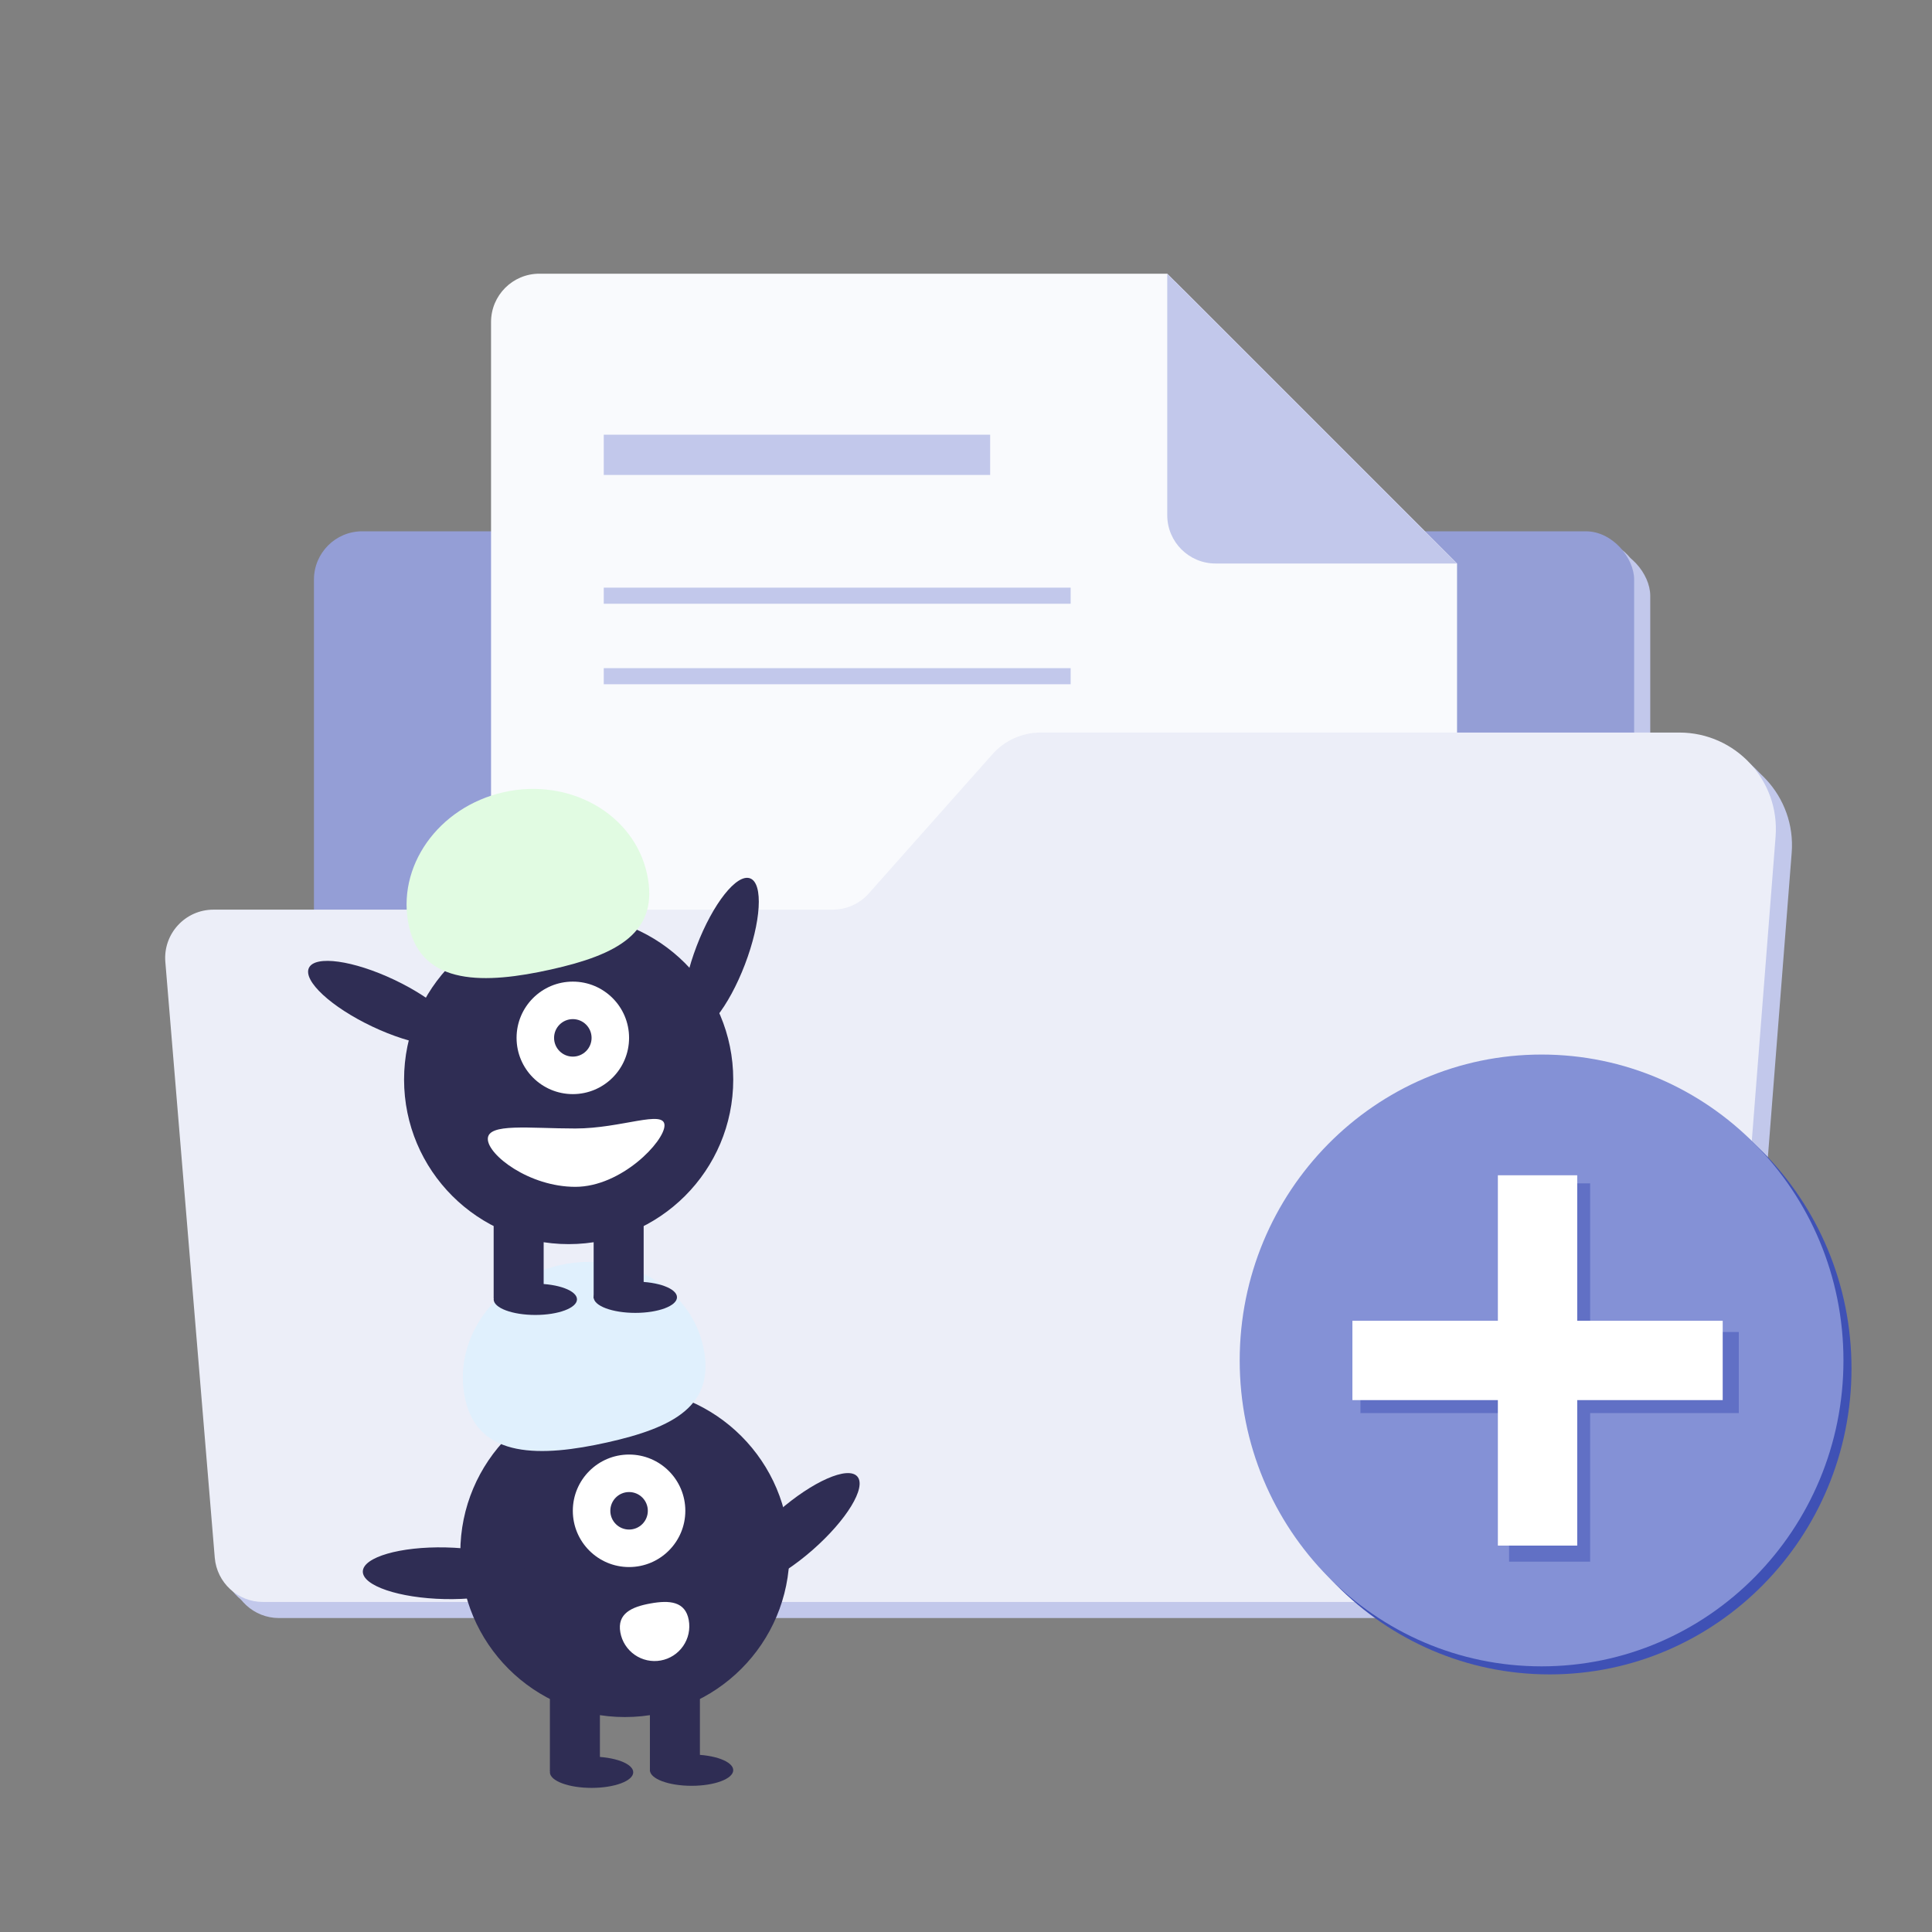 <svg width="240" height="240" viewBox="0 0 240 240" fill="none" xmlns="http://www.w3.org/2000/svg">
<rect x="0" y="0" width="240" height="240" fill="#808080" stroke="none"/>
<rect x="41" y="68" width="164" height="90" rx="6" fill="#C2C8EB"/>
<path d="M63 42C63 38.686 65.686 36 69 36L147 36L183 72V130C183 133.314 180.314 136 177 136H69C65.686 136 63 133.314 63 130V42Z" fill="#C2C8EB"/>
<path d="M183 72L147 36V66C147 69.314 149.686 72 153 72H183Z" fill="#C2C8EB"/>
<path d="M105.439 115C107.153 115 108.786 114.266 109.925 112.985L125.289 95.687C126.807 93.978 128.984 93 131.27 93H210.607C217.603 93 223.116 98.961 222.57 105.936L215.567 195.468C215.323 198.591 212.718 201 209.585 201H34.657C31.536 201 28.936 198.607 28.678 195.496L22.539 121.496C22.249 117.999 25.009 115 28.518 115H105.439Z" fill="#C2C8EB"/>
<rect x="77" y="56" width="48" height="5" fill="#C2C8EB"/>
<rect x="77" y="75" width="58" height="2" fill="#C2C8EB"/>
<rect x="77" y="85" width="58" height="2" fill="#C2C8EB"/>
<rect x="40" y="67" width="164" height="90" rx="6" fill="#C2C8EB"/>
<path d="M62 41C62 37.686 64.686 35 68 35L146 35L182 71V129C182 132.314 179.314 135 176 135H68C64.686 135 62 132.314 62 129V41Z" fill="#C2C8EB"/>
<path d="M182 71L146 35V65C146 68.314 148.686 71 152 71H182Z" fill="#C2C8EB"/>
<path d="M104.439 114C106.153 114 107.786 113.266 108.925 111.985L124.289 94.687C125.807 92.978 127.984 92 130.27 92H209.607C216.603 92 222.116 97.961 221.57 104.936L214.567 194.468C214.323 197.591 211.718 200 208.585 200H33.657C30.536 200 27.936 197.607 27.678 194.496L21.539 120.496C21.249 116.999 24.009 114 27.518 114H104.439Z" fill="#C2C8EB"/>
<rect x="76" y="55" width="48" height="5" fill="#C2C8EB"/>
<rect x="76" y="74" width="58" height="2" fill="#C2C8EB"/>
<rect x="76" y="84" width="58" height="2" fill="#C2C8EB"/>
<rect x="39" y="66" width="164" height="90" rx="6" fill="#949ED6"/>
<path d="M61 40C61 36.686 63.686 34 67 34L145 34L181 70V128C181 131.314 178.314 134 175 134H67C63.686 134 61 131.314 61 128V40Z" fill="#F9FAFD"/>
<path d="M181 70L145 34V64C145 67.314 147.686 70 151 70H181Z" fill="#C2C8EB"/>
<path d="M103.439 113C105.153 113 106.786 112.266 107.925 110.985L123.289 93.687C124.807 91.978 126.984 91 129.27 91H208.607C215.603 91 221.116 96.961 220.57 103.936L213.567 193.468C213.323 196.591 210.718 199 207.585 199H32.657C29.536 199 26.936 196.607 26.678 193.496L20.539 119.496C20.249 115.999 23.009 113 26.518 113H103.439Z" fill="#ECEEF8"/>
<rect x="75" y="54" width="48" height="5" fill="#C2C8EB"/>
<rect x="75" y="73" width="58" height="2" fill="#C2C8EB"/>
<rect x="75" y="83" width="58" height="2" fill="#C2C8EB"/>
<path d="M192.5 208C213.211 208 230 190.987 230 170C230 149.013 213.211 132 192.5 132C171.789 132 155 149.013 155 170C155 190.987 171.789 208 192.5 208Z" fill="#3F51B5"/>
<path d="M191.5 207C212.211 207 229 189.987 229 169C229 148.013 212.211 131 191.5 131C170.789 131 154 148.013 154 169C154 189.987 170.789 207 191.5 207Z" fill="#8491D6"/>
<path opacity="0.5" d="M210.964 165.464H197.536V152.036C197.536 150.7 197.536 147 197.536 147C197.536 147 193.836 147 192.5 147C191.164 147 187.464 147 187.464 147C187.464 147 187.464 150.7 187.464 152.036V165.464H174.036C172.7 165.464 169 165.464 169 165.464C169 165.464 169 169.164 169 170.5C169 171.836 169 175.536 169 175.536C169 175.536 172.7 175.536 174.036 175.536H187.464V188.964C187.464 190.3 187.464 194 187.464 194C187.464 194 191.164 194 192.5 194C193.836 194 197.536 194 197.536 194C197.536 194 197.536 190.3 197.536 188.964V175.536H210.964C212.3 175.536 216 175.536 216 175.536C216 175.536 216 171.836 216 170.5C216 169.164 216 165.464 216 165.464C216 165.464 212.3 165.464 210.964 165.464Z" fill="#3F51B5"/>
<path d="M209.071 164.071H195.929V150.929C195.929 149.621 195.929 146 195.929 146C195.929 146 192.307 146 191 146C189.693 146 186.071 146 186.071 146C186.071 146 186.071 149.621 186.071 150.929V164.071H172.929C171.621 164.071 168 164.071 168 164.071C168 164.071 168 167.693 168 169C168 170.307 168 173.929 168 173.929C168 173.929 171.621 173.929 172.929 173.929H186.071V187.071C186.071 188.379 186.071 192 186.071 192C186.071 192 189.693 192 191 192C192.307 192 195.929 192 195.929 192C195.929 192 195.929 188.379 195.929 187.071V173.929H209.071C210.379 173.929 214 173.929 214 173.929C214 173.929 214 170.307 214 169C214 167.693 214 164.071 214 164.071C214 164.071 210.379 164.071 209.071 164.071Z" fill="white"/>
<path d="M92.537 119.81C94.552 114.537 94.844 109.748 93.189 109.116C91.533 108.483 88.557 112.245 86.541 117.519C84.525 122.793 84.233 127.581 85.889 128.214C87.544 128.846 90.521 125.084 92.537 119.81Z" fill="#2F2D54"/>
<path d="M100.92 192.563C105.169 188.844 107.667 184.749 106.499 183.415C105.332 182.081 100.942 184.014 96.693 187.732C92.444 191.451 89.946 195.546 91.114 196.88C92.281 198.214 96.671 196.281 100.92 192.563Z" fill="#2F2D54"/>
<path d="M77.628 213.299C88.92 213.299 98.074 204.145 98.074 192.853C98.074 181.561 88.92 172.407 77.628 172.407C66.336 172.407 57.183 181.561 57.183 192.853C57.183 204.145 66.336 213.299 77.628 213.299Z" fill="#2F2D54"/>
<path d="M74.523 208.899H68.311V220.028H74.523V208.899Z" fill="#2F2D54"/>
<path d="M86.945 208.899H80.734V220.028H86.945V208.899Z" fill="#2F2D54"/>
<path d="M73.488 222.098C76.346 222.098 78.664 221.229 78.664 220.157C78.664 219.085 76.346 218.216 73.488 218.216C70.629 218.216 68.311 219.085 68.311 220.157C68.311 221.229 70.629 222.098 73.488 222.098Z" fill="#2F2D54"/>
<path d="M85.91 221.839C88.769 221.839 91.086 220.97 91.086 219.898C91.086 218.826 88.769 217.957 85.91 217.957C83.051 217.957 80.734 218.826 80.734 219.898C80.734 220.97 83.051 221.839 85.91 221.839Z" fill="#2F2D54"/>
<path d="M78.146 194.665C82.005 194.665 85.134 191.536 85.134 187.677C85.134 183.818 82.005 180.689 78.146 180.689C74.287 180.689 71.158 183.818 71.158 187.677C71.158 191.536 74.287 194.665 78.146 194.665Z" fill="white"/>
<path d="M78.146 190.006C79.433 190.006 80.475 188.964 80.475 187.677C80.475 186.391 79.433 185.348 78.146 185.348C76.86 185.348 75.817 186.391 75.817 187.677C75.817 188.964 76.86 190.006 78.146 190.006Z" fill="#2F2D54"/>
<path d="M57.795 173.839C56.145 166.445 61.422 158.975 69.582 157.152C77.743 155.33 85.697 159.847 87.348 167.24C88.999 174.633 83.59 177.36 75.43 179.182C67.269 181.005 59.446 181.232 57.795 173.839Z" fill="#E0F0FD"/>
<path d="M70.641 154.55C81.932 154.55 91.086 145.396 91.086 134.104C91.086 122.812 81.932 113.658 70.641 113.658C59.349 113.658 50.195 122.812 50.195 134.104C50.195 145.396 59.349 154.55 70.641 154.55Z" fill="#2F2D54"/>
<path d="M67.535 150.15H61.324V161.279H67.535V150.15Z" fill="#2F2D54"/>
<path d="M79.957 150.15H73.746V161.279H79.957V150.15Z" fill="#2F2D54"/>
<path d="M66.5 163.349C69.359 163.349 71.676 162.48 71.676 161.408C71.676 160.336 69.359 159.467 66.5 159.467C63.641 159.467 61.324 160.336 61.324 161.408C61.324 162.48 63.641 163.349 66.5 163.349Z" fill="#2F2D54"/>
<path d="M78.922 163.091C81.781 163.091 84.098 162.222 84.098 161.15C84.098 160.078 81.781 159.208 78.922 159.208C76.064 159.208 73.746 160.078 73.746 161.15C73.746 162.222 76.064 163.091 78.922 163.091Z" fill="#2F2D54"/>
<path d="M71.158 135.915C75.017 135.915 78.146 132.787 78.146 128.927C78.146 125.068 75.017 121.94 71.158 121.94C67.299 121.94 64.17 125.068 64.17 128.927C64.17 132.787 67.299 135.915 71.158 135.915Z" fill="white"/>
<path d="M71.158 131.257C72.445 131.257 73.488 130.215 73.488 128.928C73.488 127.642 72.445 126.599 71.158 126.599C69.872 126.599 68.829 127.642 68.829 128.928C68.829 130.215 69.872 131.257 71.158 131.257Z" fill="#2F2D54"/>
<path d="M50.808 115.09C49.157 107.697 54.434 100.226 62.595 98.404C70.755 96.582 78.709 101.098 80.36 108.491C82.011 115.885 76.603 118.612 68.442 120.434C60.281 122.256 52.459 122.484 50.808 115.09Z" fill="#E1FBE2"/>
<path d="M56.849 128.998C57.608 127.396 54.088 124.137 48.987 121.717C43.886 119.298 39.135 118.635 38.375 120.236C37.616 121.838 41.135 125.097 46.237 127.517C51.338 129.936 56.089 130.599 56.849 128.998Z" fill="#2F2D54"/>
<path d="M65.512 195.661C65.551 193.889 61.007 192.351 55.362 192.226C49.718 192.101 45.11 193.437 45.071 195.209C45.032 196.981 49.576 198.518 55.22 198.643C60.865 198.768 65.472 197.433 65.512 195.661Z" fill="#2F2D54"/>
<path d="M60.598 141.48C60.598 143.481 65.75 147.433 71.468 147.433C77.185 147.433 82.546 141.799 82.546 139.798C82.546 137.797 77.185 140.186 71.468 140.186C65.75 140.186 60.598 139.479 60.598 141.48Z" fill="white"/>
<path d="M85.56 201.251C85.661 201.809 85.651 202.382 85.531 202.936C85.411 203.491 85.183 204.016 84.86 204.482C84.537 204.949 84.125 205.347 83.648 205.654C83.171 205.961 82.639 206.171 82.08 206.272C81.522 206.373 80.95 206.363 80.395 206.243C79.841 206.122 79.316 205.894 78.85 205.571C78.384 205.247 77.986 204.835 77.679 204.358C77.372 203.881 77.163 203.348 77.062 202.79C76.637 200.443 78.451 199.613 80.798 199.188C83.145 198.763 85.135 198.905 85.56 201.251Z" fill="white"/>
</svg>
